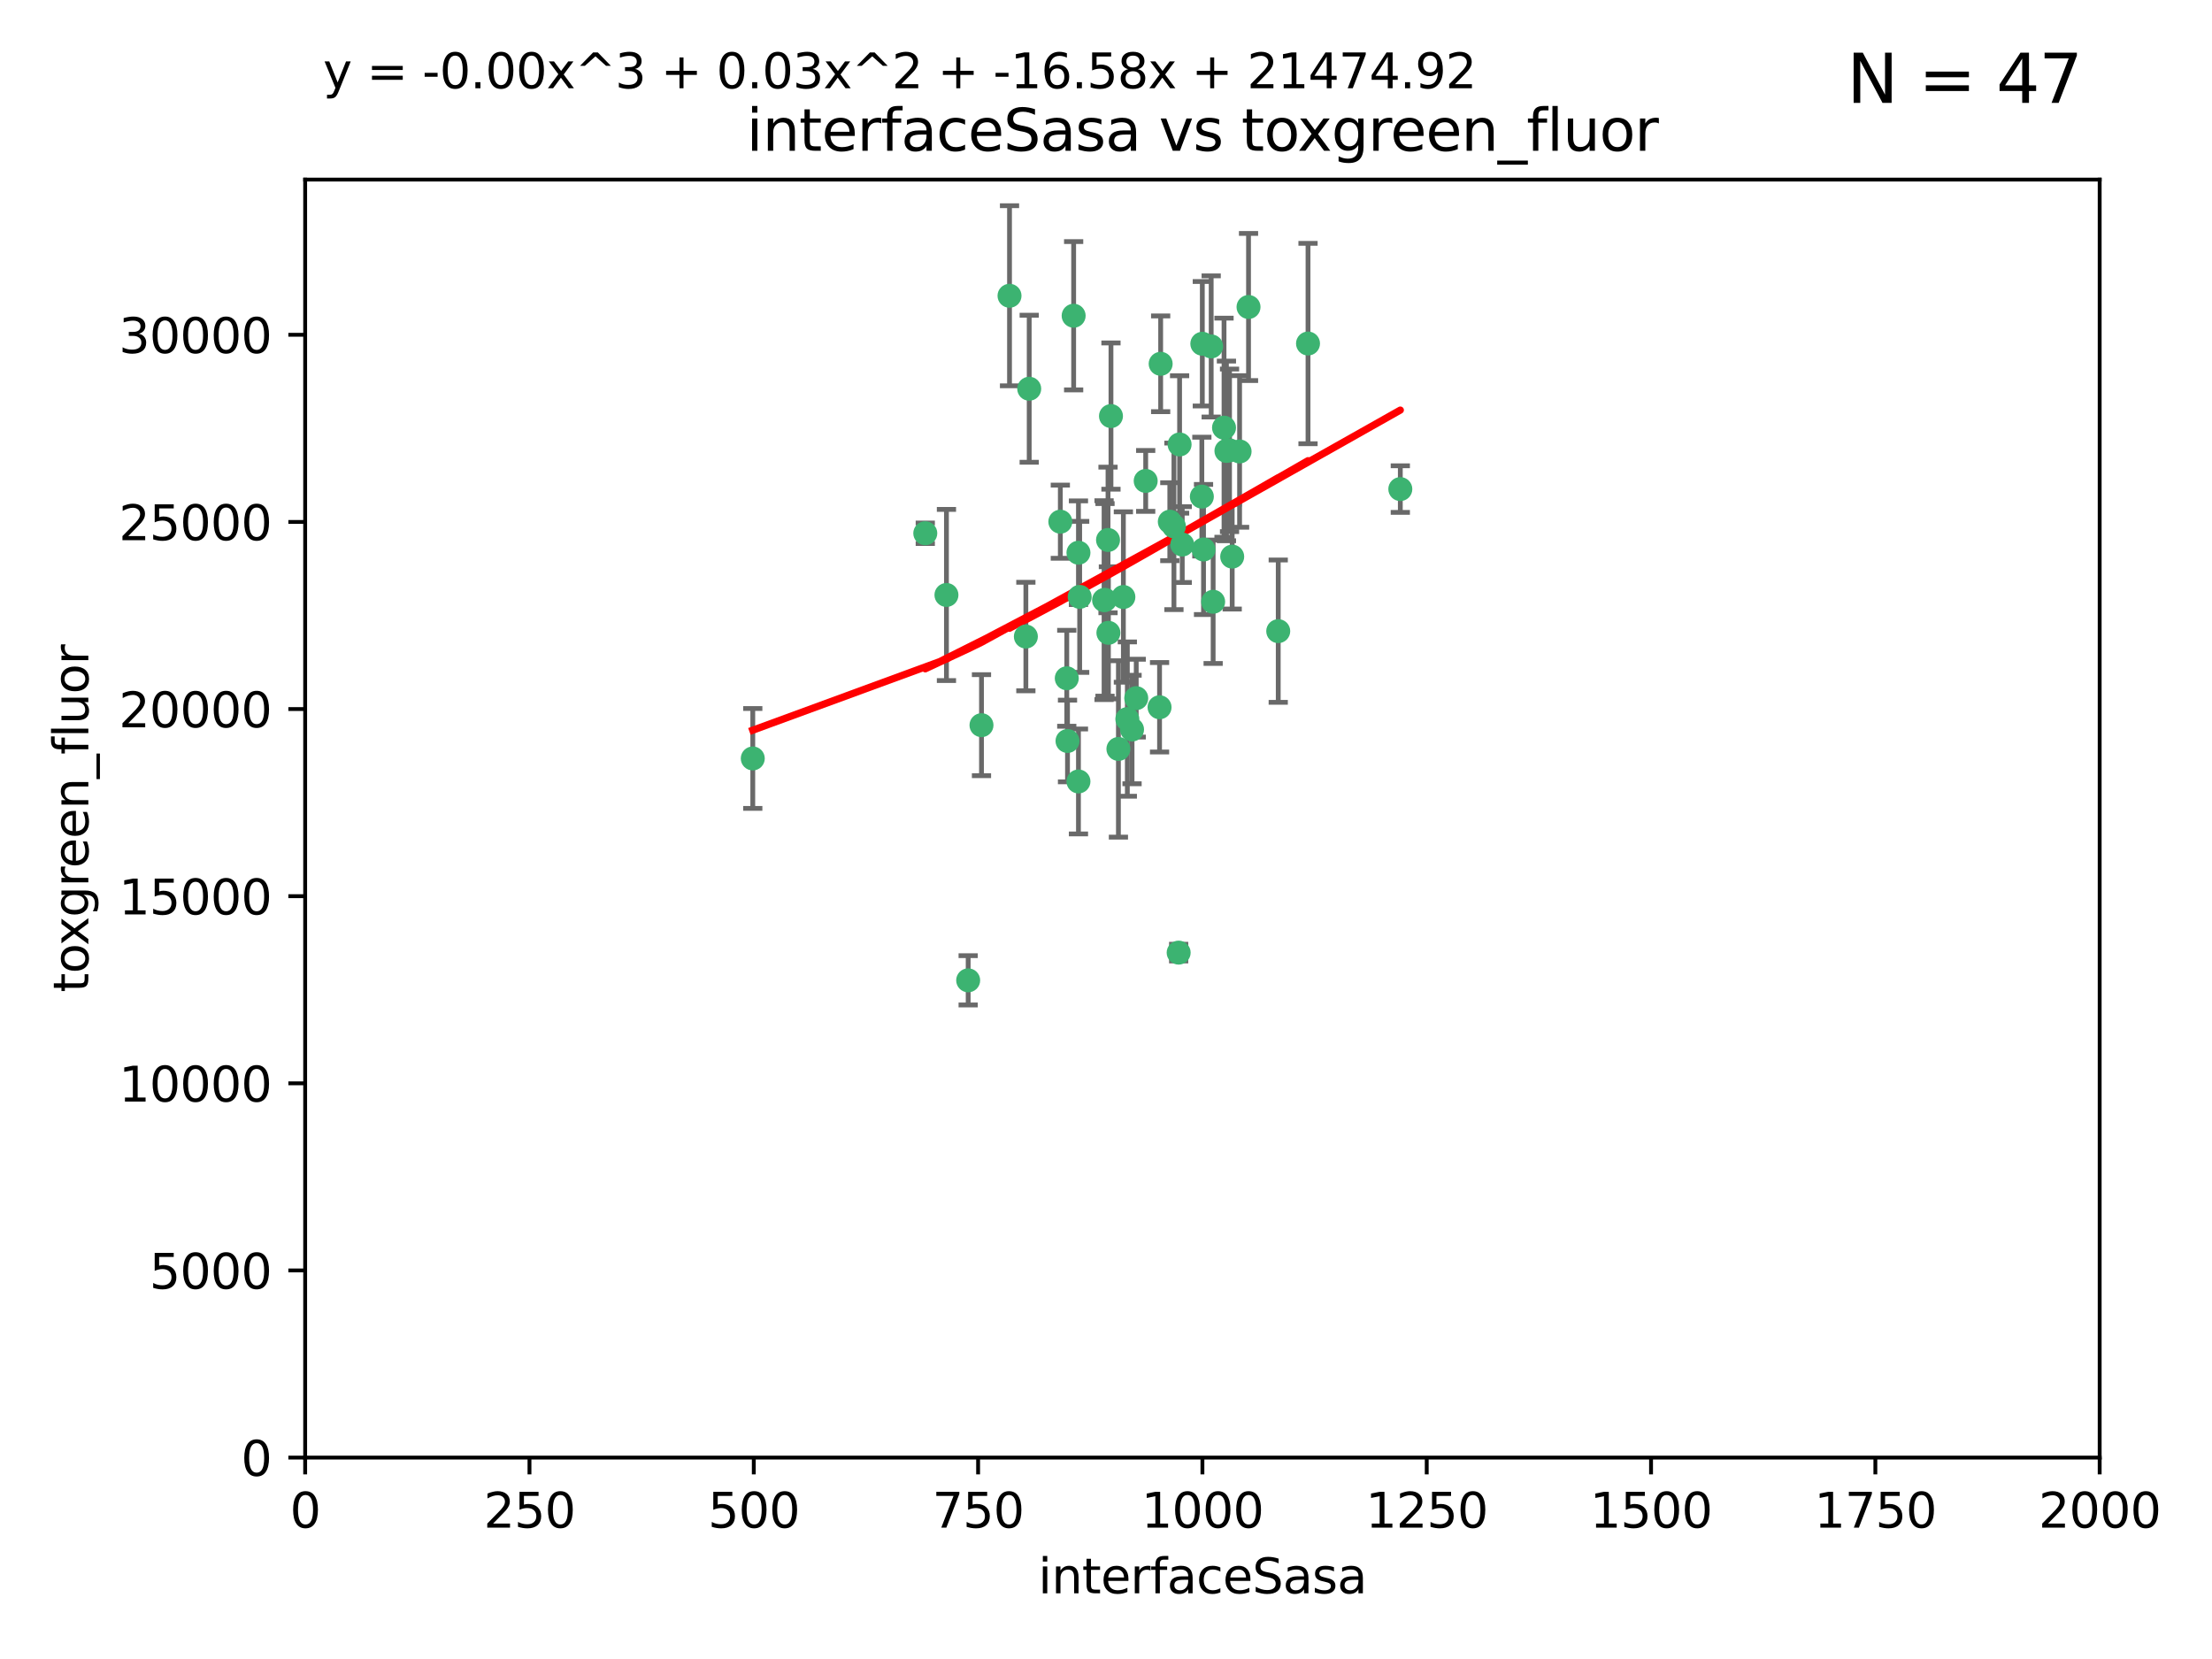 <?xml version="1.0" encoding="utf-8" standalone="no"?>
<!DOCTYPE svg PUBLIC "-//W3C//DTD SVG 1.1//EN"
  "http://www.w3.org/Graphics/SVG/1.1/DTD/svg11.dtd">
<svg xmlns:xlink="http://www.w3.org/1999/xlink" width="460.8pt" height="345.6pt" viewBox="0 0 460.8 345.6" xmlns="http://www.w3.org/2000/svg" version="1.1">
 <defs>
  <style type="text/css">*{stroke-linejoin: round; stroke-linecap: butt}</style>
 </defs>
 <g id="figure_1">
  <g id="patch_1">
   <path d="M 0 345.6 
L 460.8 345.6 
L 460.8 0 
L 0 0 
z
" style="fill: #ffffff"/>
  </g>
  <g id="axes_1">
   <g id="patch_2">
    <path d="M 63.571 303.64 
L 437.4 303.64 
L 437.4 37.411 
L 63.571 37.411 
z
" style="fill: #ffffff"/>
   </g>
   <g id="PathCollection_1">
    <defs>
     <path id="mb866259a33" d="M 0 1.118 
C 0.297 1.118 0.581 1 0.791 0.791 
C 1 0.581 1.118 0.297 1.118 0 
C 1.118 -0.297 1 -0.581 0.791 -0.791 
C 0.581 -1 0.297 -1.118 0 -1.118 
C -0.297 -1.118 -0.581 -1 -0.791 -0.791 
C -1 -0.581 -1.118 -0.297 -1.118 0 
C -1.118 0.297 -1 0.581 -0.791 0.791 
C -0.581 1 -0.297 1.118 0 1.118 
z
" style="stroke: #3cb371"/>
    </defs>
    <g clip-path="url(#p6a08403a7c)">
     <use xlink:href="#mb866259a33" x="243.693" y="108.677" style="fill: #3cb371; stroke: #3cb371"/>
     <use xlink:href="#mb866259a33" x="272.484" y="71.562" style="fill: #3cb371; stroke: #3cb371"/>
     <use xlink:href="#mb866259a33" x="231.435" y="86.676" style="fill: #3cb371; stroke: #3cb371"/>
     <use xlink:href="#mb866259a33" x="266.28" y="131.48" style="fill: #3cb371; stroke: #3cb371"/>
     <use xlink:href="#mb866259a33" x="250.716" y="114.467" style="fill: #3cb371; stroke: #3cb371"/>
     <use xlink:href="#mb866259a33" x="254.987" y="89.097" style="fill: #3cb371; stroke: #3cb371"/>
     <use xlink:href="#mb866259a33" x="220.886" y="108.676" style="fill: #3cb371; stroke: #3cb371"/>
     <use xlink:href="#mb866259a33" x="214.404" y="80.98" style="fill: #3cb371; stroke: #3cb371"/>
     <use xlink:href="#mb866259a33" x="241.787" y="75.786" style="fill: #3cb371; stroke: #3cb371"/>
     <use xlink:href="#mb866259a33" x="252.721" y="125.356" style="fill: #3cb371; stroke: #3cb371"/>
     <use xlink:href="#mb866259a33" x="252.312" y="72.167" style="fill: #3cb371; stroke: #3cb371"/>
     <use xlink:href="#mb866259a33" x="258.229" y="94.046" style="fill: #3cb371; stroke: #3cb371"/>
     <use xlink:href="#mb866259a33" x="223.66" y="65.773" style="fill: #3cb371; stroke: #3cb371"/>
     <use xlink:href="#mb866259a33" x="232.987" y="156.019" style="fill: #3cb371; stroke: #3cb371"/>
     <use xlink:href="#mb866259a33" x="241.557" y="147.335" style="fill: #3cb371; stroke: #3cb371"/>
     <use xlink:href="#mb866259a33" x="230.194" y="124.965" style="fill: #3cb371; stroke: #3cb371"/>
     <use xlink:href="#mb866259a33" x="246.284" y="113.441" style="fill: #3cb371; stroke: #3cb371"/>
     <use xlink:href="#mb866259a33" x="255.489" y="93.933" style="fill: #3cb371; stroke: #3cb371"/>
     <use xlink:href="#mb866259a33" x="256.689" y="115.953" style="fill: #3cb371; stroke: #3cb371"/>
     <use xlink:href="#mb866259a33" x="244.553" y="109.646" style="fill: #3cb371; stroke: #3cb371"/>
     <use xlink:href="#mb866259a33" x="250.368" y="103.453" style="fill: #3cb371; stroke: #3cb371"/>
     <use xlink:href="#mb866259a33" x="256.134" y="93.812" style="fill: #3cb371; stroke: #3cb371"/>
     <use xlink:href="#mb866259a33" x="234.02" y="124.367" style="fill: #3cb371; stroke: #3cb371"/>
     <use xlink:href="#mb866259a33" x="238.669" y="100.184" style="fill: #3cb371; stroke: #3cb371"/>
     <use xlink:href="#mb866259a33" x="245.731" y="92.588" style="fill: #3cb371; stroke: #3cb371"/>
     <use xlink:href="#mb866259a33" x="222.381" y="154.361" style="fill: #3cb371; stroke: #3cb371"/>
     <use xlink:href="#mb866259a33" x="291.711" y="101.886" style="fill: #3cb371; stroke: #3cb371"/>
     <use xlink:href="#mb866259a33" x="224.916" y="124.337" style="fill: #3cb371; stroke: #3cb371"/>
     <use xlink:href="#mb866259a33" x="260.091" y="63.953" style="fill: #3cb371; stroke: #3cb371"/>
     <use xlink:href="#mb866259a33" x="250.465" y="71.61" style="fill: #3cb371; stroke: #3cb371"/>
     <use xlink:href="#mb866259a33" x="204.462" y="151.067" style="fill: #3cb371; stroke: #3cb371"/>
     <use xlink:href="#mb866259a33" x="201.688" y="204.22" style="fill: #3cb371; stroke: #3cb371"/>
     <use xlink:href="#mb866259a33" x="192.753" y="111.087" style="fill: #3cb371; stroke: #3cb371"/>
     <use xlink:href="#mb866259a33" x="222.228" y="141.297" style="fill: #3cb371; stroke: #3cb371"/>
     <use xlink:href="#mb866259a33" x="230.822" y="112.487" style="fill: #3cb371; stroke: #3cb371"/>
     <use xlink:href="#mb866259a33" x="210.301" y="61.614" style="fill: #3cb371; stroke: #3cb371"/>
     <use xlink:href="#mb866259a33" x="224.662" y="162.792" style="fill: #3cb371; stroke: #3cb371"/>
     <use xlink:href="#mb866259a33" x="236.699" y="145.439" style="fill: #3cb371; stroke: #3cb371"/>
     <use xlink:href="#mb866259a33" x="230.901" y="131.829" style="fill: #3cb371; stroke: #3cb371"/>
     <use xlink:href="#mb866259a33" x="213.706" y="132.603" style="fill: #3cb371; stroke: #3cb371"/>
     <use xlink:href="#mb866259a33" x="224.662" y="115.142" style="fill: #3cb371; stroke: #3cb371"/>
     <use xlink:href="#mb866259a33" x="245.536" y="198.449" style="fill: #3cb371; stroke: #3cb371"/>
     <use xlink:href="#mb866259a33" x="235.826" y="151.97" style="fill: #3cb371; stroke: #3cb371"/>
     <use xlink:href="#mb866259a33" x="229.998" y="125.024" style="fill: #3cb371; stroke: #3cb371"/>
     <use xlink:href="#mb866259a33" x="234.846" y="149.795" style="fill: #3cb371; stroke: #3cb371"/>
     <use xlink:href="#mb866259a33" x="197.163" y="123.943" style="fill: #3cb371; stroke: #3cb371"/>
     <use xlink:href="#mb866259a33" x="156.817" y="157.999" style="fill: #3cb371; stroke: #3cb371"/>
    </g>
   </g>
   <g id="matplotlib.axis_1">
    <g id="xtick_1">
     <g id="line2d_1">
      <defs>
       <path id="mdae8f34ff3" d="M 0 0 
L 0 3.5 
" style="stroke: #000000; stroke-width: 0.8"/>
      </defs>
      <g>
       <use xlink:href="#mdae8f34ff3" x="63.571" y="303.64" style="stroke: #000000; stroke-width: 0.8"/>
      </g>
     </g>
     <g id="text_1">
      <!-- 0 -->
      <g transform="translate(60.39 318.238)scale(0.1 -0.1)">
       <defs>
        <path id="DejaVuSans-30" d="M 2034 4250 
Q 1547 4250 1301 3770 
Q 1056 3291 1056 2328 
Q 1056 1369 1301 889 
Q 1547 409 2034 409 
Q 2525 409 2770 889 
Q 3016 1369 3016 2328 
Q 3016 3291 2770 3770 
Q 2525 4250 2034 4250 
z
M 2034 4750 
Q 2819 4750 3233 4129 
Q 3647 3509 3647 2328 
Q 3647 1150 3233 529 
Q 2819 -91 2034 -91 
Q 1250 -91 836 529 
Q 422 1150 422 2328 
Q 422 3509 836 4129 
Q 1250 4750 2034 4750 
z
" transform="scale(0.016)"/>
       </defs>
       <use xlink:href="#DejaVuSans-30"/>
      </g>
     </g>
    </g>
    <g id="xtick_2">
     <g id="line2d_2">
      <g>
       <use xlink:href="#mdae8f34ff3" x="110.3" y="303.64" style="stroke: #000000; stroke-width: 0.8"/>
      </g>
     </g>
     <g id="text_2">
      <!-- 250 -->
      <g transform="translate(100.756 318.238)scale(0.1 -0.1)">
       <defs>
        <path id="DejaVuSans-32" d="M 1228 531 
L 3431 531 
L 3431 0 
L 469 0 
L 469 531 
Q 828 903 1448 1529 
Q 2069 2156 2228 2338 
Q 2531 2678 2651 2914 
Q 2772 3150 2772 3378 
Q 2772 3750 2511 3984 
Q 2250 4219 1831 4219 
Q 1534 4219 1204 4116 
Q 875 4013 500 3803 
L 500 4441 
Q 881 4594 1212 4672 
Q 1544 4750 1819 4750 
Q 2544 4750 2975 4387 
Q 3406 4025 3406 3419 
Q 3406 3131 3298 2873 
Q 3191 2616 2906 2266 
Q 2828 2175 2409 1742 
Q 1991 1309 1228 531 
z
" transform="scale(0.016)"/>
        <path id="DejaVuSans-35" d="M 691 4666 
L 3169 4666 
L 3169 4134 
L 1269 4134 
L 1269 2991 
Q 1406 3038 1543 3061 
Q 1681 3084 1819 3084 
Q 2600 3084 3056 2656 
Q 3513 2228 3513 1497 
Q 3513 744 3044 326 
Q 2575 -91 1722 -91 
Q 1428 -91 1123 -41 
Q 819 9 494 109 
L 494 744 
Q 775 591 1075 516 
Q 1375 441 1709 441 
Q 2250 441 2565 725 
Q 2881 1009 2881 1497 
Q 2881 1984 2565 2268 
Q 2250 2553 1709 2553 
Q 1456 2553 1204 2497 
Q 953 2441 691 2322 
L 691 4666 
z
" transform="scale(0.016)"/>
       </defs>
       <use xlink:href="#DejaVuSans-32"/>
       <use xlink:href="#DejaVuSans-35" x="63.623"/>
       <use xlink:href="#DejaVuSans-30" x="127.246"/>
      </g>
     </g>
    </g>
    <g id="xtick_3">
     <g id="line2d_3">
      <g>
       <use xlink:href="#mdae8f34ff3" x="157.028" y="303.64" style="stroke: #000000; stroke-width: 0.8"/>
      </g>
     </g>
     <g id="text_3">
      <!-- 500 -->
      <g transform="translate(147.485 318.238)scale(0.1 -0.1)">
       <use xlink:href="#DejaVuSans-35"/>
       <use xlink:href="#DejaVuSans-30" x="63.623"/>
       <use xlink:href="#DejaVuSans-30" x="127.246"/>
      </g>
     </g>
    </g>
    <g id="xtick_4">
     <g id="line2d_4">
      <g>
       <use xlink:href="#mdae8f34ff3" x="203.757" y="303.64" style="stroke: #000000; stroke-width: 0.8"/>
      </g>
     </g>
     <g id="text_4">
      <!-- 750 -->
      <g transform="translate(194.213 318.238)scale(0.1 -0.1)">
       <defs>
        <path id="DejaVuSans-37" d="M 525 4666 
L 3525 4666 
L 3525 4397 
L 1831 0 
L 1172 0 
L 2766 4134 
L 525 4134 
L 525 4666 
z
" transform="scale(0.016)"/>
       </defs>
       <use xlink:href="#DejaVuSans-37"/>
       <use xlink:href="#DejaVuSans-35" x="63.623"/>
       <use xlink:href="#DejaVuSans-30" x="127.246"/>
      </g>
     </g>
    </g>
    <g id="xtick_5">
     <g id="line2d_5">
      <g>
       <use xlink:href="#mdae8f34ff3" x="250.486" y="303.64" style="stroke: #000000; stroke-width: 0.8"/>
      </g>
     </g>
     <g id="text_5">
      <!-- 1000 -->
      <g transform="translate(237.761 318.238)scale(0.1 -0.1)">
       <defs>
        <path id="DejaVuSans-31" d="M 794 531 
L 1825 531 
L 1825 4091 
L 703 3866 
L 703 4441 
L 1819 4666 
L 2450 4666 
L 2450 531 
L 3481 531 
L 3481 0 
L 794 0 
L 794 531 
z
" transform="scale(0.016)"/>
       </defs>
       <use xlink:href="#DejaVuSans-31"/>
       <use xlink:href="#DejaVuSans-30" x="63.623"/>
       <use xlink:href="#DejaVuSans-30" x="127.246"/>
       <use xlink:href="#DejaVuSans-30" x="190.869"/>
      </g>
     </g>
    </g>
    <g id="xtick_6">
     <g id="line2d_6">
      <g>
       <use xlink:href="#mdae8f34ff3" x="297.214" y="303.64" style="stroke: #000000; stroke-width: 0.8"/>
      </g>
     </g>
     <g id="text_6">
      <!-- 1250 -->
      <g transform="translate(284.489 318.238)scale(0.1 -0.1)">
       <use xlink:href="#DejaVuSans-31"/>
       <use xlink:href="#DejaVuSans-32" x="63.623"/>
       <use xlink:href="#DejaVuSans-35" x="127.246"/>
       <use xlink:href="#DejaVuSans-30" x="190.869"/>
      </g>
     </g>
    </g>
    <g id="xtick_7">
     <g id="line2d_7">
      <g>
       <use xlink:href="#mdae8f34ff3" x="343.943" y="303.64" style="stroke: #000000; stroke-width: 0.8"/>
      </g>
     </g>
     <g id="text_7">
      <!-- 1500 -->
      <g transform="translate(331.218 318.238)scale(0.1 -0.1)">
       <use xlink:href="#DejaVuSans-31"/>
       <use xlink:href="#DejaVuSans-35" x="63.623"/>
       <use xlink:href="#DejaVuSans-30" x="127.246"/>
       <use xlink:href="#DejaVuSans-30" x="190.869"/>
      </g>
     </g>
    </g>
    <g id="xtick_8">
     <g id="line2d_8">
      <g>
       <use xlink:href="#mdae8f34ff3" x="390.671" y="303.64" style="stroke: #000000; stroke-width: 0.8"/>
      </g>
     </g>
     <g id="text_8">
      <!-- 1750 -->
      <g transform="translate(377.946 318.238)scale(0.1 -0.1)">
       <use xlink:href="#DejaVuSans-31"/>
       <use xlink:href="#DejaVuSans-37" x="63.623"/>
       <use xlink:href="#DejaVuSans-35" x="127.246"/>
       <use xlink:href="#DejaVuSans-30" x="190.869"/>
      </g>
     </g>
    </g>
    <g id="xtick_9">
     <g id="line2d_9">
      <g>
       <use xlink:href="#mdae8f34ff3" x="437.4" y="303.64" style="stroke: #000000; stroke-width: 0.8"/>
      </g>
     </g>
     <g id="text_9">
      <!-- 2000 -->
      <g transform="translate(424.675 318.238)scale(0.1 -0.1)">
       <use xlink:href="#DejaVuSans-32"/>
       <use xlink:href="#DejaVuSans-30" x="63.623"/>
       <use xlink:href="#DejaVuSans-30" x="127.246"/>
       <use xlink:href="#DejaVuSans-30" x="190.869"/>
      </g>
     </g>
    </g>
    <g id="text_10">
     <!-- interfaceSasa -->
     <g transform="translate(216.279 331.917)scale(0.1 -0.1)">
      <defs>
       <path id="DejaVuSans-69" d="M 603 3500 
L 1178 3500 
L 1178 0 
L 603 0 
L 603 3500 
z
M 603 4863 
L 1178 4863 
L 1178 4134 
L 603 4134 
L 603 4863 
z
" transform="scale(0.016)"/>
       <path id="DejaVuSans-6e" d="M 3513 2113 
L 3513 0 
L 2938 0 
L 2938 2094 
Q 2938 2591 2744 2837 
Q 2550 3084 2163 3084 
Q 1697 3084 1428 2787 
Q 1159 2491 1159 1978 
L 1159 0 
L 581 0 
L 581 3500 
L 1159 3500 
L 1159 2956 
Q 1366 3272 1645 3428 
Q 1925 3584 2291 3584 
Q 2894 3584 3203 3211 
Q 3513 2838 3513 2113 
z
" transform="scale(0.016)"/>
       <path id="DejaVuSans-74" d="M 1172 4494 
L 1172 3500 
L 2356 3500 
L 2356 3053 
L 1172 3053 
L 1172 1153 
Q 1172 725 1289 603 
Q 1406 481 1766 481 
L 2356 481 
L 2356 0 
L 1766 0 
Q 1100 0 847 248 
Q 594 497 594 1153 
L 594 3053 
L 172 3053 
L 172 3500 
L 594 3500 
L 594 4494 
L 1172 4494 
z
" transform="scale(0.016)"/>
       <path id="DejaVuSans-65" d="M 3597 1894 
L 3597 1613 
L 953 1613 
Q 991 1019 1311 708 
Q 1631 397 2203 397 
Q 2534 397 2845 478 
Q 3156 559 3463 722 
L 3463 178 
Q 3153 47 2828 -22 
Q 2503 -91 2169 -91 
Q 1331 -91 842 396 
Q 353 884 353 1716 
Q 353 2575 817 3079 
Q 1281 3584 2069 3584 
Q 2775 3584 3186 3129 
Q 3597 2675 3597 1894 
z
M 3022 2063 
Q 3016 2534 2758 2815 
Q 2500 3097 2075 3097 
Q 1594 3097 1305 2825 
Q 1016 2553 972 2059 
L 3022 2063 
z
" transform="scale(0.016)"/>
       <path id="DejaVuSans-72" d="M 2631 2963 
Q 2534 3019 2420 3045 
Q 2306 3072 2169 3072 
Q 1681 3072 1420 2755 
Q 1159 2438 1159 1844 
L 1159 0 
L 581 0 
L 581 3500 
L 1159 3500 
L 1159 2956 
Q 1341 3275 1631 3429 
Q 1922 3584 2338 3584 
Q 2397 3584 2469 3576 
Q 2541 3569 2628 3553 
L 2631 2963 
z
" transform="scale(0.016)"/>
       <path id="DejaVuSans-66" d="M 2375 4863 
L 2375 4384 
L 1825 4384 
Q 1516 4384 1395 4259 
Q 1275 4134 1275 3809 
L 1275 3500 
L 2222 3500 
L 2222 3053 
L 1275 3053 
L 1275 0 
L 697 0 
L 697 3053 
L 147 3053 
L 147 3500 
L 697 3500 
L 697 3744 
Q 697 4328 969 4595 
Q 1241 4863 1831 4863 
L 2375 4863 
z
" transform="scale(0.016)"/>
       <path id="DejaVuSans-61" d="M 2194 1759 
Q 1497 1759 1228 1600 
Q 959 1441 959 1056 
Q 959 750 1161 570 
Q 1363 391 1709 391 
Q 2188 391 2477 730 
Q 2766 1069 2766 1631 
L 2766 1759 
L 2194 1759 
z
M 3341 1997 
L 3341 0 
L 2766 0 
L 2766 531 
Q 2569 213 2275 61 
Q 1981 -91 1556 -91 
Q 1019 -91 701 211 
Q 384 513 384 1019 
Q 384 1609 779 1909 
Q 1175 2209 1959 2209 
L 2766 2209 
L 2766 2266 
Q 2766 2663 2505 2880 
Q 2244 3097 1772 3097 
Q 1472 3097 1187 3025 
Q 903 2953 641 2809 
L 641 3341 
Q 956 3463 1253 3523 
Q 1550 3584 1831 3584 
Q 2591 3584 2966 3190 
Q 3341 2797 3341 1997 
z
" transform="scale(0.016)"/>
       <path id="DejaVuSans-63" d="M 3122 3366 
L 3122 2828 
Q 2878 2963 2633 3030 
Q 2388 3097 2138 3097 
Q 1578 3097 1268 2742 
Q 959 2388 959 1747 
Q 959 1106 1268 751 
Q 1578 397 2138 397 
Q 2388 397 2633 464 
Q 2878 531 3122 666 
L 3122 134 
Q 2881 22 2623 -34 
Q 2366 -91 2075 -91 
Q 1284 -91 818 406 
Q 353 903 353 1747 
Q 353 2603 823 3093 
Q 1294 3584 2113 3584 
Q 2378 3584 2631 3529 
Q 2884 3475 3122 3366 
z
" transform="scale(0.016)"/>
       <path id="DejaVuSans-53" d="M 3425 4513 
L 3425 3897 
Q 3066 4069 2747 4153 
Q 2428 4238 2131 4238 
Q 1616 4238 1336 4038 
Q 1056 3838 1056 3469 
Q 1056 3159 1242 3001 
Q 1428 2844 1947 2747 
L 2328 2669 
Q 3034 2534 3370 2195 
Q 3706 1856 3706 1288 
Q 3706 609 3251 259 
Q 2797 -91 1919 -91 
Q 1588 -91 1214 -16 
Q 841 59 441 206 
L 441 856 
Q 825 641 1194 531 
Q 1563 422 1919 422 
Q 2459 422 2753 634 
Q 3047 847 3047 1241 
Q 3047 1584 2836 1778 
Q 2625 1972 2144 2069 
L 1759 2144 
Q 1053 2284 737 2584 
Q 422 2884 422 3419 
Q 422 4038 858 4394 
Q 1294 4750 2059 4750 
Q 2388 4750 2728 4690 
Q 3069 4631 3425 4513 
z
" transform="scale(0.016)"/>
       <path id="DejaVuSans-73" d="M 2834 3397 
L 2834 2853 
Q 2591 2978 2328 3040 
Q 2066 3103 1784 3103 
Q 1356 3103 1142 2972 
Q 928 2841 928 2578 
Q 928 2378 1081 2264 
Q 1234 2150 1697 2047 
L 1894 2003 
Q 2506 1872 2764 1633 
Q 3022 1394 3022 966 
Q 3022 478 2636 193 
Q 2250 -91 1575 -91 
Q 1294 -91 989 -36 
Q 684 19 347 128 
L 347 722 
Q 666 556 975 473 
Q 1284 391 1588 391 
Q 1994 391 2212 530 
Q 2431 669 2431 922 
Q 2431 1156 2273 1281 
Q 2116 1406 1581 1522 
L 1381 1569 
Q 847 1681 609 1914 
Q 372 2147 372 2553 
Q 372 3047 722 3315 
Q 1072 3584 1716 3584 
Q 2034 3584 2315 3537 
Q 2597 3491 2834 3397 
z
" transform="scale(0.016)"/>
      </defs>
      <use xlink:href="#DejaVuSans-69"/>
      <use xlink:href="#DejaVuSans-6e" x="27.783"/>
      <use xlink:href="#DejaVuSans-74" x="91.162"/>
      <use xlink:href="#DejaVuSans-65" x="130.371"/>
      <use xlink:href="#DejaVuSans-72" x="191.895"/>
      <use xlink:href="#DejaVuSans-66" x="233.008"/>
      <use xlink:href="#DejaVuSans-61" x="268.213"/>
      <use xlink:href="#DejaVuSans-63" x="329.492"/>
      <use xlink:href="#DejaVuSans-65" x="384.473"/>
      <use xlink:href="#DejaVuSans-53" x="445.996"/>
      <use xlink:href="#DejaVuSans-61" x="509.473"/>
      <use xlink:href="#DejaVuSans-73" x="570.752"/>
      <use xlink:href="#DejaVuSans-61" x="622.852"/>
     </g>
    </g>
   </g>
   <g id="matplotlib.axis_2">
    <g id="ytick_1">
     <g id="line2d_10">
      <defs>
       <path id="m921e738eee" d="M 0 0 
L -3.5 0 
" style="stroke: #000000; stroke-width: 0.8"/>
      </defs>
      <g>
       <use xlink:href="#m921e738eee" x="63.571" y="303.64" style="stroke: #000000; stroke-width: 0.8"/>
      </g>
     </g>
     <g id="text_11">
      <!-- 0 -->
      <g transform="translate(50.209 307.439)scale(0.1 -0.1)">
       <use xlink:href="#DejaVuSans-30"/>
      </g>
     </g>
    </g>
    <g id="ytick_2">
     <g id="line2d_11">
      <g>
       <use xlink:href="#m921e738eee" x="63.571" y="264.657" style="stroke: #000000; stroke-width: 0.8"/>
      </g>
     </g>
     <g id="text_12">
      <!-- 5000 -->
      <g transform="translate(31.121 268.457)scale(0.1 -0.1)">
       <use xlink:href="#DejaVuSans-35"/>
       <use xlink:href="#DejaVuSans-30" x="63.623"/>
       <use xlink:href="#DejaVuSans-30" x="127.246"/>
       <use xlink:href="#DejaVuSans-30" x="190.869"/>
      </g>
     </g>
    </g>
    <g id="ytick_3">
     <g id="line2d_12">
      <g>
       <use xlink:href="#m921e738eee" x="63.571" y="225.675" style="stroke: #000000; stroke-width: 0.8"/>
      </g>
     </g>
     <g id="text_13">
      <!-- 10000 -->
      <g transform="translate(24.759 229.474)scale(0.1 -0.1)">
       <use xlink:href="#DejaVuSans-31"/>
       <use xlink:href="#DejaVuSans-30" x="63.623"/>
       <use xlink:href="#DejaVuSans-30" x="127.246"/>
       <use xlink:href="#DejaVuSans-30" x="190.869"/>
       <use xlink:href="#DejaVuSans-30" x="254.492"/>
      </g>
     </g>
    </g>
    <g id="ytick_4">
     <g id="line2d_13">
      <g>
       <use xlink:href="#m921e738eee" x="63.571" y="186.692" style="stroke: #000000; stroke-width: 0.8"/>
      </g>
     </g>
     <g id="text_14">
      <!-- 15000 -->
      <g transform="translate(24.759 190.492)scale(0.1 -0.1)">
       <use xlink:href="#DejaVuSans-31"/>
       <use xlink:href="#DejaVuSans-35" x="63.623"/>
       <use xlink:href="#DejaVuSans-30" x="127.246"/>
       <use xlink:href="#DejaVuSans-30" x="190.869"/>
       <use xlink:href="#DejaVuSans-30" x="254.492"/>
      </g>
     </g>
    </g>
    <g id="ytick_5">
     <g id="line2d_14">
      <g>
       <use xlink:href="#m921e738eee" x="63.571" y="147.71" style="stroke: #000000; stroke-width: 0.8"/>
      </g>
     </g>
     <g id="text_15">
      <!-- 20000 -->
      <g transform="translate(24.759 151.509)scale(0.1 -0.1)">
       <use xlink:href="#DejaVuSans-32"/>
       <use xlink:href="#DejaVuSans-30" x="63.623"/>
       <use xlink:href="#DejaVuSans-30" x="127.246"/>
       <use xlink:href="#DejaVuSans-30" x="190.869"/>
       <use xlink:href="#DejaVuSans-30" x="254.492"/>
      </g>
     </g>
    </g>
    <g id="ytick_6">
     <g id="line2d_15">
      <g>
       <use xlink:href="#m921e738eee" x="63.571" y="108.727" style="stroke: #000000; stroke-width: 0.8"/>
      </g>
     </g>
     <g id="text_16">
      <!-- 25000 -->
      <g transform="translate(24.759 112.527)scale(0.1 -0.1)">
       <use xlink:href="#DejaVuSans-32"/>
       <use xlink:href="#DejaVuSans-35" x="63.623"/>
       <use xlink:href="#DejaVuSans-30" x="127.246"/>
       <use xlink:href="#DejaVuSans-30" x="190.869"/>
       <use xlink:href="#DejaVuSans-30" x="254.492"/>
      </g>
     </g>
    </g>
    <g id="ytick_7">
     <g id="line2d_16">
      <g>
       <use xlink:href="#m921e738eee" x="63.571" y="69.745" style="stroke: #000000; stroke-width: 0.8"/>
      </g>
     </g>
     <g id="text_17">
      <!-- 30000 -->
      <g transform="translate(24.759 73.544)scale(0.1 -0.1)">
       <defs>
        <path id="DejaVuSans-33" d="M 2597 2516 
Q 3050 2419 3304 2112 
Q 3559 1806 3559 1356 
Q 3559 666 3084 287 
Q 2609 -91 1734 -91 
Q 1441 -91 1130 -33 
Q 819 25 488 141 
L 488 750 
Q 750 597 1062 519 
Q 1375 441 1716 441 
Q 2309 441 2620 675 
Q 2931 909 2931 1356 
Q 2931 1769 2642 2001 
Q 2353 2234 1838 2234 
L 1294 2234 
L 1294 2753 
L 1863 2753 
Q 2328 2753 2575 2939 
Q 2822 3125 2822 3475 
Q 2822 3834 2567 4026 
Q 2313 4219 1838 4219 
Q 1578 4219 1281 4162 
Q 984 4106 628 3988 
L 628 4550 
Q 988 4650 1302 4700 
Q 1616 4750 1894 4750 
Q 2613 4750 3031 4423 
Q 3450 4097 3450 3541 
Q 3450 3153 3228 2886 
Q 3006 2619 2597 2516 
z
" transform="scale(0.016)"/>
       </defs>
       <use xlink:href="#DejaVuSans-33"/>
       <use xlink:href="#DejaVuSans-30" x="63.623"/>
       <use xlink:href="#DejaVuSans-30" x="127.246"/>
       <use xlink:href="#DejaVuSans-30" x="190.869"/>
       <use xlink:href="#DejaVuSans-30" x="254.492"/>
      </g>
     </g>
    </g>
    <g id="text_18">
     <!-- toxgreen_fluor -->
     <g transform="translate(18.401 206.72)rotate(-90)scale(0.1 -0.1)">
      <defs>
       <path id="DejaVuSans-6f" d="M 1959 3097 
Q 1497 3097 1228 2736 
Q 959 2375 959 1747 
Q 959 1119 1226 758 
Q 1494 397 1959 397 
Q 2419 397 2687 759 
Q 2956 1122 2956 1747 
Q 2956 2369 2687 2733 
Q 2419 3097 1959 3097 
z
M 1959 3584 
Q 2709 3584 3137 3096 
Q 3566 2609 3566 1747 
Q 3566 888 3137 398 
Q 2709 -91 1959 -91 
Q 1206 -91 779 398 
Q 353 888 353 1747 
Q 353 2609 779 3096 
Q 1206 3584 1959 3584 
z
" transform="scale(0.016)"/>
       <path id="DejaVuSans-78" d="M 3513 3500 
L 2247 1797 
L 3578 0 
L 2900 0 
L 1881 1375 
L 863 0 
L 184 0 
L 1544 1831 
L 300 3500 
L 978 3500 
L 1906 2253 
L 2834 3500 
L 3513 3500 
z
" transform="scale(0.016)"/>
       <path id="DejaVuSans-67" d="M 2906 1791 
Q 2906 2416 2648 2759 
Q 2391 3103 1925 3103 
Q 1463 3103 1205 2759 
Q 947 2416 947 1791 
Q 947 1169 1205 825 
Q 1463 481 1925 481 
Q 2391 481 2648 825 
Q 2906 1169 2906 1791 
z
M 3481 434 
Q 3481 -459 3084 -895 
Q 2688 -1331 1869 -1331 
Q 1566 -1331 1297 -1286 
Q 1028 -1241 775 -1147 
L 775 -588 
Q 1028 -725 1275 -790 
Q 1522 -856 1778 -856 
Q 2344 -856 2625 -561 
Q 2906 -266 2906 331 
L 2906 616 
Q 2728 306 2450 153 
Q 2172 0 1784 0 
Q 1141 0 747 490 
Q 353 981 353 1791 
Q 353 2603 747 3093 
Q 1141 3584 1784 3584 
Q 2172 3584 2450 3431 
Q 2728 3278 2906 2969 
L 2906 3500 
L 3481 3500 
L 3481 434 
z
" transform="scale(0.016)"/>
       <path id="DejaVuSans-5f" d="M 3263 -1063 
L 3263 -1509 
L -63 -1509 
L -63 -1063 
L 3263 -1063 
z
" transform="scale(0.016)"/>
       <path id="DejaVuSans-6c" d="M 603 4863 
L 1178 4863 
L 1178 0 
L 603 0 
L 603 4863 
z
" transform="scale(0.016)"/>
       <path id="DejaVuSans-75" d="M 544 1381 
L 544 3500 
L 1119 3500 
L 1119 1403 
Q 1119 906 1312 657 
Q 1506 409 1894 409 
Q 2359 409 2629 706 
Q 2900 1003 2900 1516 
L 2900 3500 
L 3475 3500 
L 3475 0 
L 2900 0 
L 2900 538 
Q 2691 219 2414 64 
Q 2138 -91 1772 -91 
Q 1169 -91 856 284 
Q 544 659 544 1381 
z
M 1991 3584 
L 1991 3584 
z
" transform="scale(0.016)"/>
      </defs>
      <use xlink:href="#DejaVuSans-74"/>
      <use xlink:href="#DejaVuSans-6f" x="39.209"/>
      <use xlink:href="#DejaVuSans-78" x="97.266"/>
      <use xlink:href="#DejaVuSans-67" x="156.445"/>
      <use xlink:href="#DejaVuSans-72" x="219.922"/>
      <use xlink:href="#DejaVuSans-65" x="258.785"/>
      <use xlink:href="#DejaVuSans-65" x="320.309"/>
      <use xlink:href="#DejaVuSans-6e" x="381.832"/>
      <use xlink:href="#DejaVuSans-5f" x="445.211"/>
      <use xlink:href="#DejaVuSans-66" x="495.211"/>
      <use xlink:href="#DejaVuSans-6c" x="530.416"/>
      <use xlink:href="#DejaVuSans-75" x="558.199"/>
      <use xlink:href="#DejaVuSans-6f" x="621.578"/>
      <use xlink:href="#DejaVuSans-72" x="682.76"/>
     </g>
    </g>
   </g>
   <g id="LineCollection_1">
    <path d="M 243.693 116.797 
L 243.693 100.557 
" clip-path="url(#p6a08403a7c)" style="fill: none; stroke: #696969"/>
    <path d="M 272.484 92.434 
L 272.484 50.691 
" clip-path="url(#p6a08403a7c)" style="fill: none; stroke: #696969"/>
    <path d="M 231.435 101.908 
L 231.435 71.444 
" clip-path="url(#p6a08403a7c)" style="fill: none; stroke: #696969"/>
    <path d="M 266.28 146.307 
L 266.28 116.654 
" clip-path="url(#p6a08403a7c)" style="fill: none; stroke: #696969"/>
    <path d="M 250.716 128.017 
L 250.716 100.917 
" clip-path="url(#p6a08403a7c)" style="fill: none; stroke: #696969"/>
    <path d="M 254.987 111.917 
L 254.987 66.277 
" clip-path="url(#p6a08403a7c)" style="fill: none; stroke: #696969"/>
    <path d="M 220.886 116.296 
L 220.886 101.057 
" clip-path="url(#p6a08403a7c)" style="fill: none; stroke: #696969"/>
    <path d="M 214.404 96.292 
L 214.404 65.668 
" clip-path="url(#p6a08403a7c)" style="fill: none; stroke: #696969"/>
    <path d="M 241.787 85.756 
L 241.787 65.815 
" clip-path="url(#p6a08403a7c)" style="fill: none; stroke: #696969"/>
    <path d="M 252.721 138.211 
L 252.721 112.501 
" clip-path="url(#p6a08403a7c)" style="fill: none; stroke: #696969"/>
    <path d="M 252.312 86.871 
L 252.312 57.463 
" clip-path="url(#p6a08403a7c)" style="fill: none; stroke: #696969"/>
    <path d="M 258.229 109.836 
L 258.229 78.257 
" clip-path="url(#p6a08403a7c)" style="fill: none; stroke: #696969"/>
    <path d="M 223.66 81.223 
L 223.66 50.323 
" clip-path="url(#p6a08403a7c)" style="fill: none; stroke: #696969"/>
    <path d="M 232.987 174.39 
L 232.987 137.647 
" clip-path="url(#p6a08403a7c)" style="fill: none; stroke: #696969"/>
    <path d="M 241.557 156.65 
L 241.557 138.02 
" clip-path="url(#p6a08403a7c)" style="fill: none; stroke: #696969"/>
    <path d="M 230.194 145.018 
L 230.194 104.912 
" clip-path="url(#p6a08403a7c)" style="fill: none; stroke: #696969"/>
    <path d="M 246.284 121.337 
L 246.284 105.546 
" clip-path="url(#p6a08403a7c)" style="fill: none; stroke: #696969"/>
    <path d="M 255.489 112.649 
L 255.489 75.218 
" clip-path="url(#p6a08403a7c)" style="fill: none; stroke: #696969"/>
    <path d="M 256.689 126.872 
L 256.689 105.035 
" clip-path="url(#p6a08403a7c)" style="fill: none; stroke: #696969"/>
    <path d="M 244.553 126.988 
L 244.553 92.305 
" clip-path="url(#p6a08403a7c)" style="fill: none; stroke: #696969"/>
    <path d="M 250.368 115.826 
L 250.368 91.08 
" clip-path="url(#p6a08403a7c)" style="fill: none; stroke: #696969"/>
    <path d="M 256.134 110.745 
L 256.134 76.878 
" clip-path="url(#p6a08403a7c)" style="fill: none; stroke: #696969"/>
    <path d="M 234.02 142.114 
L 234.02 106.621 
" clip-path="url(#p6a08403a7c)" style="fill: none; stroke: #696969"/>
    <path d="M 238.669 106.525 
L 238.669 93.844 
" clip-path="url(#p6a08403a7c)" style="fill: none; stroke: #696969"/>
    <path d="M 245.731 106.902 
L 245.731 78.274 
" clip-path="url(#p6a08403a7c)" style="fill: none; stroke: #696969"/>
    <path d="M 222.381 162.872 
L 222.381 145.85 
" clip-path="url(#p6a08403a7c)" style="fill: none; stroke: #696969"/>
    <path d="M 291.711 106.741 
L 291.711 97.032 
" clip-path="url(#p6a08403a7c)" style="fill: none; stroke: #696969"/>
    <path d="M 224.916 140.07 
L 224.916 108.604 
" clip-path="url(#p6a08403a7c)" style="fill: none; stroke: #696969"/>
    <path d="M 260.091 79.275 
L 260.091 48.63 
" clip-path="url(#p6a08403a7c)" style="fill: none; stroke: #696969"/>
    <path d="M 250.465 84.576 
L 250.465 58.645 
" clip-path="url(#p6a08403a7c)" style="fill: none; stroke: #696969"/>
    <path d="M 204.462 161.588 
L 204.462 140.547 
" clip-path="url(#p6a08403a7c)" style="fill: none; stroke: #696969"/>
    <path d="M 201.688 209.352 
L 201.688 199.087 
" clip-path="url(#p6a08403a7c)" style="fill: none; stroke: #696969"/>
    <path d="M 192.753 113.226 
L 192.753 108.949 
" clip-path="url(#p6a08403a7c)" style="fill: none; stroke: #696969"/>
    <path d="M 222.228 151.291 
L 222.228 131.303 
" clip-path="url(#p6a08403a7c)" style="fill: none; stroke: #696969"/>
    <path d="M 230.822 127.655 
L 230.822 97.319 
" clip-path="url(#p6a08403a7c)" style="fill: none; stroke: #696969"/>
    <path d="M 210.301 80.373 
L 210.301 42.855 
" clip-path="url(#p6a08403a7c)" style="fill: none; stroke: #696969"/>
    <path d="M 224.662 173.718 
L 224.662 151.865 
" clip-path="url(#p6a08403a7c)" style="fill: none; stroke: #696969"/>
    <path d="M 236.699 153.546 
L 236.699 137.331 
" clip-path="url(#p6a08403a7c)" style="fill: none; stroke: #696969"/>
    <path d="M 230.901 145.591 
L 230.901 118.067 
" clip-path="url(#p6a08403a7c)" style="fill: none; stroke: #696969"/>
    <path d="M 213.706 143.904 
L 213.706 121.303 
" clip-path="url(#p6a08403a7c)" style="fill: none; stroke: #696969"/>
    <path d="M 224.662 125.941 
L 224.662 104.342 
" clip-path="url(#p6a08403a7c)" style="fill: none; stroke: #696969"/>
    <path d="M 245.536 200.192 
L 245.536 196.706 
" clip-path="url(#p6a08403a7c)" style="fill: none; stroke: #696969"/>
    <path d="M 235.826 163.271 
L 235.826 140.669 
" clip-path="url(#p6a08403a7c)" style="fill: none; stroke: #696969"/>
    <path d="M 229.998 145.735 
L 229.998 104.312 
" clip-path="url(#p6a08403a7c)" style="fill: none; stroke: #696969"/>
    <path d="M 234.846 165.867 
L 234.846 133.723 
" clip-path="url(#p6a08403a7c)" style="fill: none; stroke: #696969"/>
    <path d="M 197.163 141.769 
L 197.163 106.117 
" clip-path="url(#p6a08403a7c)" style="fill: none; stroke: #696969"/>
    <path d="M 156.817 168.403 
L 156.817 147.594 
" clip-path="url(#p6a08403a7c)" style="fill: none; stroke: #696969"/>
   </g>
   <g id="line2d_17">
    <defs>
     <path id="mfd3245df6d" d="M 2 0 
L -2 -0 
" style="stroke: #696969"/>
    </defs>
    <g clip-path="url(#p6a08403a7c)">
     <use xlink:href="#mfd3245df6d" x="243.693" y="116.797" style="fill: #696969; stroke: #696969"/>
     <use xlink:href="#mfd3245df6d" x="272.484" y="92.434" style="fill: #696969; stroke: #696969"/>
     <use xlink:href="#mfd3245df6d" x="231.435" y="101.908" style="fill: #696969; stroke: #696969"/>
     <use xlink:href="#mfd3245df6d" x="266.28" y="146.307" style="fill: #696969; stroke: #696969"/>
     <use xlink:href="#mfd3245df6d" x="250.716" y="128.017" style="fill: #696969; stroke: #696969"/>
     <use xlink:href="#mfd3245df6d" x="254.987" y="111.917" style="fill: #696969; stroke: #696969"/>
     <use xlink:href="#mfd3245df6d" x="220.886" y="116.296" style="fill: #696969; stroke: #696969"/>
     <use xlink:href="#mfd3245df6d" x="214.404" y="96.292" style="fill: #696969; stroke: #696969"/>
     <use xlink:href="#mfd3245df6d" x="241.787" y="85.756" style="fill: #696969; stroke: #696969"/>
     <use xlink:href="#mfd3245df6d" x="252.721" y="138.211" style="fill: #696969; stroke: #696969"/>
     <use xlink:href="#mfd3245df6d" x="252.312" y="86.871" style="fill: #696969; stroke: #696969"/>
     <use xlink:href="#mfd3245df6d" x="258.229" y="109.836" style="fill: #696969; stroke: #696969"/>
     <use xlink:href="#mfd3245df6d" x="223.66" y="81.223" style="fill: #696969; stroke: #696969"/>
     <use xlink:href="#mfd3245df6d" x="232.987" y="174.39" style="fill: #696969; stroke: #696969"/>
     <use xlink:href="#mfd3245df6d" x="241.557" y="156.65" style="fill: #696969; stroke: #696969"/>
     <use xlink:href="#mfd3245df6d" x="230.194" y="145.018" style="fill: #696969; stroke: #696969"/>
     <use xlink:href="#mfd3245df6d" x="246.284" y="121.337" style="fill: #696969; stroke: #696969"/>
     <use xlink:href="#mfd3245df6d" x="255.489" y="112.649" style="fill: #696969; stroke: #696969"/>
     <use xlink:href="#mfd3245df6d" x="256.689" y="126.872" style="fill: #696969; stroke: #696969"/>
     <use xlink:href="#mfd3245df6d" x="244.553" y="126.988" style="fill: #696969; stroke: #696969"/>
     <use xlink:href="#mfd3245df6d" x="250.368" y="115.826" style="fill: #696969; stroke: #696969"/>
     <use xlink:href="#mfd3245df6d" x="256.134" y="110.745" style="fill: #696969; stroke: #696969"/>
     <use xlink:href="#mfd3245df6d" x="234.02" y="142.114" style="fill: #696969; stroke: #696969"/>
     <use xlink:href="#mfd3245df6d" x="238.669" y="106.525" style="fill: #696969; stroke: #696969"/>
     <use xlink:href="#mfd3245df6d" x="245.731" y="106.902" style="fill: #696969; stroke: #696969"/>
     <use xlink:href="#mfd3245df6d" x="222.381" y="162.872" style="fill: #696969; stroke: #696969"/>
     <use xlink:href="#mfd3245df6d" x="291.711" y="106.741" style="fill: #696969; stroke: #696969"/>
     <use xlink:href="#mfd3245df6d" x="224.916" y="140.07" style="fill: #696969; stroke: #696969"/>
     <use xlink:href="#mfd3245df6d" x="260.091" y="79.275" style="fill: #696969; stroke: #696969"/>
     <use xlink:href="#mfd3245df6d" x="250.465" y="84.576" style="fill: #696969; stroke: #696969"/>
     <use xlink:href="#mfd3245df6d" x="204.462" y="161.588" style="fill: #696969; stroke: #696969"/>
     <use xlink:href="#mfd3245df6d" x="201.688" y="209.352" style="fill: #696969; stroke: #696969"/>
     <use xlink:href="#mfd3245df6d" x="192.753" y="113.226" style="fill: #696969; stroke: #696969"/>
     <use xlink:href="#mfd3245df6d" x="222.228" y="151.291" style="fill: #696969; stroke: #696969"/>
     <use xlink:href="#mfd3245df6d" x="230.822" y="127.655" style="fill: #696969; stroke: #696969"/>
     <use xlink:href="#mfd3245df6d" x="210.301" y="80.373" style="fill: #696969; stroke: #696969"/>
     <use xlink:href="#mfd3245df6d" x="224.662" y="173.718" style="fill: #696969; stroke: #696969"/>
     <use xlink:href="#mfd3245df6d" x="236.699" y="153.546" style="fill: #696969; stroke: #696969"/>
     <use xlink:href="#mfd3245df6d" x="230.901" y="145.591" style="fill: #696969; stroke: #696969"/>
     <use xlink:href="#mfd3245df6d" x="213.706" y="143.904" style="fill: #696969; stroke: #696969"/>
     <use xlink:href="#mfd3245df6d" x="224.662" y="125.941" style="fill: #696969; stroke: #696969"/>
     <use xlink:href="#mfd3245df6d" x="245.536" y="200.192" style="fill: #696969; stroke: #696969"/>
     <use xlink:href="#mfd3245df6d" x="235.826" y="163.271" style="fill: #696969; stroke: #696969"/>
     <use xlink:href="#mfd3245df6d" x="229.998" y="145.735" style="fill: #696969; stroke: #696969"/>
     <use xlink:href="#mfd3245df6d" x="234.846" y="165.867" style="fill: #696969; stroke: #696969"/>
     <use xlink:href="#mfd3245df6d" x="197.163" y="141.769" style="fill: #696969; stroke: #696969"/>
     <use xlink:href="#mfd3245df6d" x="156.817" y="168.403" style="fill: #696969; stroke: #696969"/>
    </g>
   </g>
   <g id="line2d_18">
    <g clip-path="url(#p6a08403a7c)">
     <use xlink:href="#mfd3245df6d" x="243.693" y="100.557" style="fill: #696969; stroke: #696969"/>
     <use xlink:href="#mfd3245df6d" x="272.484" y="50.691" style="fill: #696969; stroke: #696969"/>
     <use xlink:href="#mfd3245df6d" x="231.435" y="71.444" style="fill: #696969; stroke: #696969"/>
     <use xlink:href="#mfd3245df6d" x="266.28" y="116.654" style="fill: #696969; stroke: #696969"/>
     <use xlink:href="#mfd3245df6d" x="250.716" y="100.917" style="fill: #696969; stroke: #696969"/>
     <use xlink:href="#mfd3245df6d" x="254.987" y="66.277" style="fill: #696969; stroke: #696969"/>
     <use xlink:href="#mfd3245df6d" x="220.886" y="101.057" style="fill: #696969; stroke: #696969"/>
     <use xlink:href="#mfd3245df6d" x="214.404" y="65.668" style="fill: #696969; stroke: #696969"/>
     <use xlink:href="#mfd3245df6d" x="241.787" y="65.815" style="fill: #696969; stroke: #696969"/>
     <use xlink:href="#mfd3245df6d" x="252.721" y="112.501" style="fill: #696969; stroke: #696969"/>
     <use xlink:href="#mfd3245df6d" x="252.312" y="57.463" style="fill: #696969; stroke: #696969"/>
     <use xlink:href="#mfd3245df6d" x="258.229" y="78.257" style="fill: #696969; stroke: #696969"/>
     <use xlink:href="#mfd3245df6d" x="223.66" y="50.323" style="fill: #696969; stroke: #696969"/>
     <use xlink:href="#mfd3245df6d" x="232.987" y="137.647" style="fill: #696969; stroke: #696969"/>
     <use xlink:href="#mfd3245df6d" x="241.557" y="138.02" style="fill: #696969; stroke: #696969"/>
     <use xlink:href="#mfd3245df6d" x="230.194" y="104.912" style="fill: #696969; stroke: #696969"/>
     <use xlink:href="#mfd3245df6d" x="246.284" y="105.546" style="fill: #696969; stroke: #696969"/>
     <use xlink:href="#mfd3245df6d" x="255.489" y="75.218" style="fill: #696969; stroke: #696969"/>
     <use xlink:href="#mfd3245df6d" x="256.689" y="105.035" style="fill: #696969; stroke: #696969"/>
     <use xlink:href="#mfd3245df6d" x="244.553" y="92.305" style="fill: #696969; stroke: #696969"/>
     <use xlink:href="#mfd3245df6d" x="250.368" y="91.08" style="fill: #696969; stroke: #696969"/>
     <use xlink:href="#mfd3245df6d" x="256.134" y="76.878" style="fill: #696969; stroke: #696969"/>
     <use xlink:href="#mfd3245df6d" x="234.02" y="106.621" style="fill: #696969; stroke: #696969"/>
     <use xlink:href="#mfd3245df6d" x="238.669" y="93.844" style="fill: #696969; stroke: #696969"/>
     <use xlink:href="#mfd3245df6d" x="245.731" y="78.274" style="fill: #696969; stroke: #696969"/>
     <use xlink:href="#mfd3245df6d" x="222.381" y="145.85" style="fill: #696969; stroke: #696969"/>
     <use xlink:href="#mfd3245df6d" x="291.711" y="97.032" style="fill: #696969; stroke: #696969"/>
     <use xlink:href="#mfd3245df6d" x="224.916" y="108.604" style="fill: #696969; stroke: #696969"/>
     <use xlink:href="#mfd3245df6d" x="260.091" y="48.63" style="fill: #696969; stroke: #696969"/>
     <use xlink:href="#mfd3245df6d" x="250.465" y="58.645" style="fill: #696969; stroke: #696969"/>
     <use xlink:href="#mfd3245df6d" x="204.462" y="140.547" style="fill: #696969; stroke: #696969"/>
     <use xlink:href="#mfd3245df6d" x="201.688" y="199.087" style="fill: #696969; stroke: #696969"/>
     <use xlink:href="#mfd3245df6d" x="192.753" y="108.949" style="fill: #696969; stroke: #696969"/>
     <use xlink:href="#mfd3245df6d" x="222.228" y="131.303" style="fill: #696969; stroke: #696969"/>
     <use xlink:href="#mfd3245df6d" x="230.822" y="97.319" style="fill: #696969; stroke: #696969"/>
     <use xlink:href="#mfd3245df6d" x="210.301" y="42.855" style="fill: #696969; stroke: #696969"/>
     <use xlink:href="#mfd3245df6d" x="224.662" y="151.865" style="fill: #696969; stroke: #696969"/>
     <use xlink:href="#mfd3245df6d" x="236.699" y="137.331" style="fill: #696969; stroke: #696969"/>
     <use xlink:href="#mfd3245df6d" x="230.901" y="118.067" style="fill: #696969; stroke: #696969"/>
     <use xlink:href="#mfd3245df6d" x="213.706" y="121.303" style="fill: #696969; stroke: #696969"/>
     <use xlink:href="#mfd3245df6d" x="224.662" y="104.342" style="fill: #696969; stroke: #696969"/>
     <use xlink:href="#mfd3245df6d" x="245.536" y="196.706" style="fill: #696969; stroke: #696969"/>
     <use xlink:href="#mfd3245df6d" x="235.826" y="140.669" style="fill: #696969; stroke: #696969"/>
     <use xlink:href="#mfd3245df6d" x="229.998" y="104.312" style="fill: #696969; stroke: #696969"/>
     <use xlink:href="#mfd3245df6d" x="234.846" y="133.723" style="fill: #696969; stroke: #696969"/>
     <use xlink:href="#mfd3245df6d" x="197.163" y="106.117" style="fill: #696969; stroke: #696969"/>
     <use xlink:href="#mfd3245df6d" x="156.817" y="147.594" style="fill: #696969; stroke: #696969"/>
    </g>
   </g>
   <g id="line2d_19">
    <path d="M 243.693 112.516 
L 272.484 95.97 
L 231.435 119.483 
L 266.28 99.5 
L 250.716 108.469 
L 254.987 106.001 
L 220.886 125.297 
L 214.404 128.748 
L 241.787 113.61 
L 252.721 107.31 
L 252.312 107.547 
L 258.229 104.129 
L 223.66 123.79 
L 232.987 118.612 
L 241.557 113.742 
L 230.194 120.178 
L 246.284 111.026 
L 255.489 105.711 
L 256.689 105.018 
L 244.553 112.022 
L 250.368 108.67 
L 256.134 105.338 
L 234.02 118.029 
L 238.669 115.392 
L 245.731 111.344 
L 222.381 124.487 
L 291.711 85.431 
L 224.916 123.102 
L 260.091 103.055 
L 250.465 108.614 
L 204.462 133.809 
L 201.688 135.164 
L 192.753 139.327 
L 222.228 124.57 
L 230.822 119.827 
L 210.301 130.874 
L 224.662 123.242 
L 236.699 116.513 
L 230.901 119.783 
L 213.706 129.113 
L 224.662 123.242 
L 245.536 111.456 
L 235.826 117.008 
L 229.998 120.288 
L 234.846 117.562 
L 197.163 137.312 
L 156.817 152.113 
" clip-path="url(#p6a08403a7c)" style="fill: none; stroke: #ff0000; stroke-width: 1.5; stroke-linecap: square"/>
   </g>
   <g id="line2d_20">
    <defs>
     <path id="mb34561e909" d="M 0 2 
C 0.53 2 1.039 1.789 1.414 1.414 
C 1.789 1.039 2 0.53 2 0 
C 2 -0.53 1.789 -1.039 1.414 -1.414 
C 1.039 -1.789 0.53 -2 0 -2 
C -0.53 -2 -1.039 -1.789 -1.414 -1.414 
C -1.789 -1.039 -2 -0.53 -2 0 
C -2 0.53 -1.789 1.039 -1.414 1.414 
C -1.039 1.789 -0.53 2 0 2 
z
" style="stroke: #3cb371"/>
    </defs>
    <g clip-path="url(#p6a08403a7c)">
     <use xlink:href="#mb34561e909" x="243.693" y="108.677" style="fill: #3cb371; stroke: #3cb371"/>
     <use xlink:href="#mb34561e909" x="272.484" y="71.562" style="fill: #3cb371; stroke: #3cb371"/>
     <use xlink:href="#mb34561e909" x="231.435" y="86.676" style="fill: #3cb371; stroke: #3cb371"/>
     <use xlink:href="#mb34561e909" x="266.28" y="131.48" style="fill: #3cb371; stroke: #3cb371"/>
     <use xlink:href="#mb34561e909" x="250.716" y="114.467" style="fill: #3cb371; stroke: #3cb371"/>
     <use xlink:href="#mb34561e909" x="254.987" y="89.097" style="fill: #3cb371; stroke: #3cb371"/>
     <use xlink:href="#mb34561e909" x="220.886" y="108.676" style="fill: #3cb371; stroke: #3cb371"/>
     <use xlink:href="#mb34561e909" x="214.404" y="80.98" style="fill: #3cb371; stroke: #3cb371"/>
     <use xlink:href="#mb34561e909" x="241.787" y="75.786" style="fill: #3cb371; stroke: #3cb371"/>
     <use xlink:href="#mb34561e909" x="252.721" y="125.356" style="fill: #3cb371; stroke: #3cb371"/>
     <use xlink:href="#mb34561e909" x="252.312" y="72.167" style="fill: #3cb371; stroke: #3cb371"/>
     <use xlink:href="#mb34561e909" x="258.229" y="94.046" style="fill: #3cb371; stroke: #3cb371"/>
     <use xlink:href="#mb34561e909" x="223.66" y="65.773" style="fill: #3cb371; stroke: #3cb371"/>
     <use xlink:href="#mb34561e909" x="232.987" y="156.019" style="fill: #3cb371; stroke: #3cb371"/>
     <use xlink:href="#mb34561e909" x="241.557" y="147.335" style="fill: #3cb371; stroke: #3cb371"/>
     <use xlink:href="#mb34561e909" x="230.194" y="124.965" style="fill: #3cb371; stroke: #3cb371"/>
     <use xlink:href="#mb34561e909" x="246.284" y="113.441" style="fill: #3cb371; stroke: #3cb371"/>
     <use xlink:href="#mb34561e909" x="255.489" y="93.933" style="fill: #3cb371; stroke: #3cb371"/>
     <use xlink:href="#mb34561e909" x="256.689" y="115.953" style="fill: #3cb371; stroke: #3cb371"/>
     <use xlink:href="#mb34561e909" x="244.553" y="109.646" style="fill: #3cb371; stroke: #3cb371"/>
     <use xlink:href="#mb34561e909" x="250.368" y="103.453" style="fill: #3cb371; stroke: #3cb371"/>
     <use xlink:href="#mb34561e909" x="256.134" y="93.812" style="fill: #3cb371; stroke: #3cb371"/>
     <use xlink:href="#mb34561e909" x="234.02" y="124.367" style="fill: #3cb371; stroke: #3cb371"/>
     <use xlink:href="#mb34561e909" x="238.669" y="100.184" style="fill: #3cb371; stroke: #3cb371"/>
     <use xlink:href="#mb34561e909" x="245.731" y="92.588" style="fill: #3cb371; stroke: #3cb371"/>
     <use xlink:href="#mb34561e909" x="222.381" y="154.361" style="fill: #3cb371; stroke: #3cb371"/>
     <use xlink:href="#mb34561e909" x="291.711" y="101.886" style="fill: #3cb371; stroke: #3cb371"/>
     <use xlink:href="#mb34561e909" x="224.916" y="124.337" style="fill: #3cb371; stroke: #3cb371"/>
     <use xlink:href="#mb34561e909" x="260.091" y="63.953" style="fill: #3cb371; stroke: #3cb371"/>
     <use xlink:href="#mb34561e909" x="250.465" y="71.61" style="fill: #3cb371; stroke: #3cb371"/>
     <use xlink:href="#mb34561e909" x="204.462" y="151.067" style="fill: #3cb371; stroke: #3cb371"/>
     <use xlink:href="#mb34561e909" x="201.688" y="204.22" style="fill: #3cb371; stroke: #3cb371"/>
     <use xlink:href="#mb34561e909" x="192.753" y="111.087" style="fill: #3cb371; stroke: #3cb371"/>
     <use xlink:href="#mb34561e909" x="222.228" y="141.297" style="fill: #3cb371; stroke: #3cb371"/>
     <use xlink:href="#mb34561e909" x="230.822" y="112.487" style="fill: #3cb371; stroke: #3cb371"/>
     <use xlink:href="#mb34561e909" x="210.301" y="61.614" style="fill: #3cb371; stroke: #3cb371"/>
     <use xlink:href="#mb34561e909" x="224.662" y="162.792" style="fill: #3cb371; stroke: #3cb371"/>
     <use xlink:href="#mb34561e909" x="236.699" y="145.439" style="fill: #3cb371; stroke: #3cb371"/>
     <use xlink:href="#mb34561e909" x="230.901" y="131.829" style="fill: #3cb371; stroke: #3cb371"/>
     <use xlink:href="#mb34561e909" x="213.706" y="132.603" style="fill: #3cb371; stroke: #3cb371"/>
     <use xlink:href="#mb34561e909" x="224.662" y="115.142" style="fill: #3cb371; stroke: #3cb371"/>
     <use xlink:href="#mb34561e909" x="245.536" y="198.449" style="fill: #3cb371; stroke: #3cb371"/>
     <use xlink:href="#mb34561e909" x="235.826" y="151.97" style="fill: #3cb371; stroke: #3cb371"/>
     <use xlink:href="#mb34561e909" x="229.998" y="125.024" style="fill: #3cb371; stroke: #3cb371"/>
     <use xlink:href="#mb34561e909" x="234.846" y="149.795" style="fill: #3cb371; stroke: #3cb371"/>
     <use xlink:href="#mb34561e909" x="197.163" y="123.943" style="fill: #3cb371; stroke: #3cb371"/>
     <use xlink:href="#mb34561e909" x="156.817" y="157.999" style="fill: #3cb371; stroke: #3cb371"/>
    </g>
   </g>
   <g id="patch_3">
    <path d="M 63.571 303.64 
L 63.571 37.411 
" style="fill: none; stroke: #000000; stroke-width: 0.8; stroke-linejoin: miter; stroke-linecap: square"/>
   </g>
   <g id="patch_4">
    <path d="M 437.4 303.64 
L 437.4 37.411 
" style="fill: none; stroke: #000000; stroke-width: 0.8; stroke-linejoin: miter; stroke-linecap: square"/>
   </g>
   <g id="patch_5">
    <path d="M 63.571 303.64 
L 437.4 303.64 
" style="fill: none; stroke: #000000; stroke-width: 0.8; stroke-linejoin: miter; stroke-linecap: square"/>
   </g>
   <g id="patch_6">
    <path d="M 63.571 37.411 
L 437.4 37.411 
" style="fill: none; stroke: #000000; stroke-width: 0.8; stroke-linejoin: miter; stroke-linecap: square"/>
   </g>
   <g id="text_19">
    <!-- N = 47 -->
    <g transform="translate(384.743 21.426)scale(0.14 -0.14)">
     <defs>
      <path id="DejaVuSans-4e" d="M 628 4666 
L 1478 4666 
L 3547 763 
L 3547 4666 
L 4159 4666 
L 4159 0 
L 3309 0 
L 1241 3903 
L 1241 0 
L 628 0 
L 628 4666 
z
" transform="scale(0.016)"/>
      <path id="DejaVuSans-20" transform="scale(0.016)"/>
      <path id="DejaVuSans-3d" d="M 678 2906 
L 4684 2906 
L 4684 2381 
L 678 2381 
L 678 2906 
z
M 678 1631 
L 4684 1631 
L 4684 1100 
L 678 1100 
L 678 1631 
z
" transform="scale(0.016)"/>
      <path id="DejaVuSans-34" d="M 2419 4116 
L 825 1625 
L 2419 1625 
L 2419 4116 
z
M 2253 4666 
L 3047 4666 
L 3047 1625 
L 3713 1625 
L 3713 1100 
L 3047 1100 
L 3047 0 
L 2419 0 
L 2419 1100 
L 313 1100 
L 313 1709 
L 2253 4666 
z
" transform="scale(0.016)"/>
     </defs>
     <use xlink:href="#DejaVuSans-4e"/>
     <use xlink:href="#DejaVuSans-20" x="74.805"/>
     <use xlink:href="#DejaVuSans-3d" x="106.592"/>
     <use xlink:href="#DejaVuSans-20" x="190.381"/>
     <use xlink:href="#DejaVuSans-34" x="222.168"/>
     <use xlink:href="#DejaVuSans-37" x="285.791"/>
    </g>
   </g>
   <g id="text_20">
    <!-- y = -0.00x^3 + 0.03x^2 + -16.58x + 21474.92 -->
    <g transform="translate(67.31 18.387)scale(0.1 -0.1)">
     <defs>
      <path id="DejaVuSans-79" d="M 2059 -325 
Q 1816 -950 1584 -1140 
Q 1353 -1331 966 -1331 
L 506 -1331 
L 506 -850 
L 844 -850 
Q 1081 -850 1212 -737 
Q 1344 -625 1503 -206 
L 1606 56 
L 191 3500 
L 800 3500 
L 1894 763 
L 2988 3500 
L 3597 3500 
L 2059 -325 
z
" transform="scale(0.016)"/>
      <path id="DejaVuSans-2d" d="M 313 2009 
L 1997 2009 
L 1997 1497 
L 313 1497 
L 313 2009 
z
" transform="scale(0.016)"/>
      <path id="DejaVuSans-2e" d="M 684 794 
L 1344 794 
L 1344 0 
L 684 0 
L 684 794 
z
" transform="scale(0.016)"/>
      <path id="DejaVuSans-5e" d="M 2988 4666 
L 4684 2925 
L 4056 2925 
L 2681 4159 
L 1306 2925 
L 678 2925 
L 2375 4666 
L 2988 4666 
z
" transform="scale(0.016)"/>
      <path id="DejaVuSans-2b" d="M 2944 4013 
L 2944 2272 
L 4684 2272 
L 4684 1741 
L 2944 1741 
L 2944 0 
L 2419 0 
L 2419 1741 
L 678 1741 
L 678 2272 
L 2419 2272 
L 2419 4013 
L 2944 4013 
z
" transform="scale(0.016)"/>
      <path id="DejaVuSans-36" d="M 2113 2584 
Q 1688 2584 1439 2293 
Q 1191 2003 1191 1497 
Q 1191 994 1439 701 
Q 1688 409 2113 409 
Q 2538 409 2786 701 
Q 3034 994 3034 1497 
Q 3034 2003 2786 2293 
Q 2538 2584 2113 2584 
z
M 3366 4563 
L 3366 3988 
Q 3128 4100 2886 4159 
Q 2644 4219 2406 4219 
Q 1781 4219 1451 3797 
Q 1122 3375 1075 2522 
Q 1259 2794 1537 2939 
Q 1816 3084 2150 3084 
Q 2853 3084 3261 2657 
Q 3669 2231 3669 1497 
Q 3669 778 3244 343 
Q 2819 -91 2113 -91 
Q 1303 -91 875 529 
Q 447 1150 447 2328 
Q 447 3434 972 4092 
Q 1497 4750 2381 4750 
Q 2619 4750 2861 4703 
Q 3103 4656 3366 4563 
z
" transform="scale(0.016)"/>
      <path id="DejaVuSans-38" d="M 2034 2216 
Q 1584 2216 1326 1975 
Q 1069 1734 1069 1313 
Q 1069 891 1326 650 
Q 1584 409 2034 409 
Q 2484 409 2743 651 
Q 3003 894 3003 1313 
Q 3003 1734 2745 1975 
Q 2488 2216 2034 2216 
z
M 1403 2484 
Q 997 2584 770 2862 
Q 544 3141 544 3541 
Q 544 4100 942 4425 
Q 1341 4750 2034 4750 
Q 2731 4750 3128 4425 
Q 3525 4100 3525 3541 
Q 3525 3141 3298 2862 
Q 3072 2584 2669 2484 
Q 3125 2378 3379 2068 
Q 3634 1759 3634 1313 
Q 3634 634 3220 271 
Q 2806 -91 2034 -91 
Q 1263 -91 848 271 
Q 434 634 434 1313 
Q 434 1759 690 2068 
Q 947 2378 1403 2484 
z
M 1172 3481 
Q 1172 3119 1398 2916 
Q 1625 2713 2034 2713 
Q 2441 2713 2670 2916 
Q 2900 3119 2900 3481 
Q 2900 3844 2670 4047 
Q 2441 4250 2034 4250 
Q 1625 4250 1398 4047 
Q 1172 3844 1172 3481 
z
" transform="scale(0.016)"/>
      <path id="DejaVuSans-39" d="M 703 97 
L 703 672 
Q 941 559 1184 500 
Q 1428 441 1663 441 
Q 2288 441 2617 861 
Q 2947 1281 2994 2138 
Q 2813 1869 2534 1725 
Q 2256 1581 1919 1581 
Q 1219 1581 811 2004 
Q 403 2428 403 3163 
Q 403 3881 828 4315 
Q 1253 4750 1959 4750 
Q 2769 4750 3195 4129 
Q 3622 3509 3622 2328 
Q 3622 1225 3098 567 
Q 2575 -91 1691 -91 
Q 1453 -91 1209 -44 
Q 966 3 703 97 
z
M 1959 2075 
Q 2384 2075 2632 2365 
Q 2881 2656 2881 3163 
Q 2881 3666 2632 3958 
Q 2384 4250 1959 4250 
Q 1534 4250 1286 3958 
Q 1038 3666 1038 3163 
Q 1038 2656 1286 2365 
Q 1534 2075 1959 2075 
z
" transform="scale(0.016)"/>
     </defs>
     <use xlink:href="#DejaVuSans-79"/>
     <use xlink:href="#DejaVuSans-20" x="59.18"/>
     <use xlink:href="#DejaVuSans-3d" x="90.967"/>
     <use xlink:href="#DejaVuSans-20" x="174.756"/>
     <use xlink:href="#DejaVuSans-2d" x="206.543"/>
     <use xlink:href="#DejaVuSans-30" x="242.627"/>
     <use xlink:href="#DejaVuSans-2e" x="306.25"/>
     <use xlink:href="#DejaVuSans-30" x="338.037"/>
     <use xlink:href="#DejaVuSans-30" x="401.66"/>
     <use xlink:href="#DejaVuSans-78" x="465.283"/>
     <use xlink:href="#DejaVuSans-5e" x="524.463"/>
     <use xlink:href="#DejaVuSans-33" x="608.252"/>
     <use xlink:href="#DejaVuSans-20" x="671.875"/>
     <use xlink:href="#DejaVuSans-2b" x="703.662"/>
     <use xlink:href="#DejaVuSans-20" x="787.451"/>
     <use xlink:href="#DejaVuSans-30" x="819.238"/>
     <use xlink:href="#DejaVuSans-2e" x="882.861"/>
     <use xlink:href="#DejaVuSans-30" x="914.648"/>
     <use xlink:href="#DejaVuSans-33" x="978.271"/>
     <use xlink:href="#DejaVuSans-78" x="1041.895"/>
     <use xlink:href="#DejaVuSans-5e" x="1101.074"/>
     <use xlink:href="#DejaVuSans-32" x="1184.863"/>
     <use xlink:href="#DejaVuSans-20" x="1248.486"/>
     <use xlink:href="#DejaVuSans-2b" x="1280.273"/>
     <use xlink:href="#DejaVuSans-20" x="1364.062"/>
     <use xlink:href="#DejaVuSans-2d" x="1395.85"/>
     <use xlink:href="#DejaVuSans-31" x="1431.934"/>
     <use xlink:href="#DejaVuSans-36" x="1495.557"/>
     <use xlink:href="#DejaVuSans-2e" x="1559.18"/>
     <use xlink:href="#DejaVuSans-35" x="1590.967"/>
     <use xlink:href="#DejaVuSans-38" x="1654.59"/>
     <use xlink:href="#DejaVuSans-78" x="1718.213"/>
     <use xlink:href="#DejaVuSans-20" x="1777.393"/>
     <use xlink:href="#DejaVuSans-2b" x="1809.18"/>
     <use xlink:href="#DejaVuSans-20" x="1892.969"/>
     <use xlink:href="#DejaVuSans-32" x="1924.756"/>
     <use xlink:href="#DejaVuSans-31" x="1988.379"/>
     <use xlink:href="#DejaVuSans-34" x="2052.002"/>
     <use xlink:href="#DejaVuSans-37" x="2115.625"/>
     <use xlink:href="#DejaVuSans-34" x="2179.248"/>
     <use xlink:href="#DejaVuSans-2e" x="2242.871"/>
     <use xlink:href="#DejaVuSans-39" x="2274.658"/>
     <use xlink:href="#DejaVuSans-32" x="2338.281"/>
    </g>
   </g>
   <g id="text_21">
    <!-- interfaceSasa vs toxgreen_fluor -->
    <g transform="translate(155.513 31.411)scale(0.12 -0.12)">
     <defs>
      <path id="DejaVuSans-76" d="M 191 3500 
L 800 3500 
L 1894 563 
L 2988 3500 
L 3597 3500 
L 2284 0 
L 1503 0 
L 191 3500 
z
" transform="scale(0.016)"/>
     </defs>
     <use xlink:href="#DejaVuSans-69"/>
     <use xlink:href="#DejaVuSans-6e" x="27.783"/>
     <use xlink:href="#DejaVuSans-74" x="91.162"/>
     <use xlink:href="#DejaVuSans-65" x="130.371"/>
     <use xlink:href="#DejaVuSans-72" x="191.895"/>
     <use xlink:href="#DejaVuSans-66" x="233.008"/>
     <use xlink:href="#DejaVuSans-61" x="268.213"/>
     <use xlink:href="#DejaVuSans-63" x="329.492"/>
     <use xlink:href="#DejaVuSans-65" x="384.473"/>
     <use xlink:href="#DejaVuSans-53" x="445.996"/>
     <use xlink:href="#DejaVuSans-61" x="509.473"/>
     <use xlink:href="#DejaVuSans-73" x="570.752"/>
     <use xlink:href="#DejaVuSans-61" x="622.852"/>
     <use xlink:href="#DejaVuSans-20" x="684.131"/>
     <use xlink:href="#DejaVuSans-76" x="715.918"/>
     <use xlink:href="#DejaVuSans-73" x="775.098"/>
     <use xlink:href="#DejaVuSans-20" x="827.197"/>
     <use xlink:href="#DejaVuSans-74" x="858.984"/>
     <use xlink:href="#DejaVuSans-6f" x="898.193"/>
     <use xlink:href="#DejaVuSans-78" x="956.25"/>
     <use xlink:href="#DejaVuSans-67" x="1015.43"/>
     <use xlink:href="#DejaVuSans-72" x="1078.906"/>
     <use xlink:href="#DejaVuSans-65" x="1117.77"/>
     <use xlink:href="#DejaVuSans-65" x="1179.293"/>
     <use xlink:href="#DejaVuSans-6e" x="1240.816"/>
     <use xlink:href="#DejaVuSans-5f" x="1304.195"/>
     <use xlink:href="#DejaVuSans-66" x="1354.195"/>
     <use xlink:href="#DejaVuSans-6c" x="1389.4"/>
     <use xlink:href="#DejaVuSans-75" x="1417.184"/>
     <use xlink:href="#DejaVuSans-6f" x="1480.562"/>
     <use xlink:href="#DejaVuSans-72" x="1541.744"/>
    </g>
   </g>
  </g>
 </g>
 <defs>
  <clipPath id="p6a08403a7c">
   <rect x="63.571" y="37.411" width="373.829" height="266.229"/>
  </clipPath>
 </defs>
</svg>
